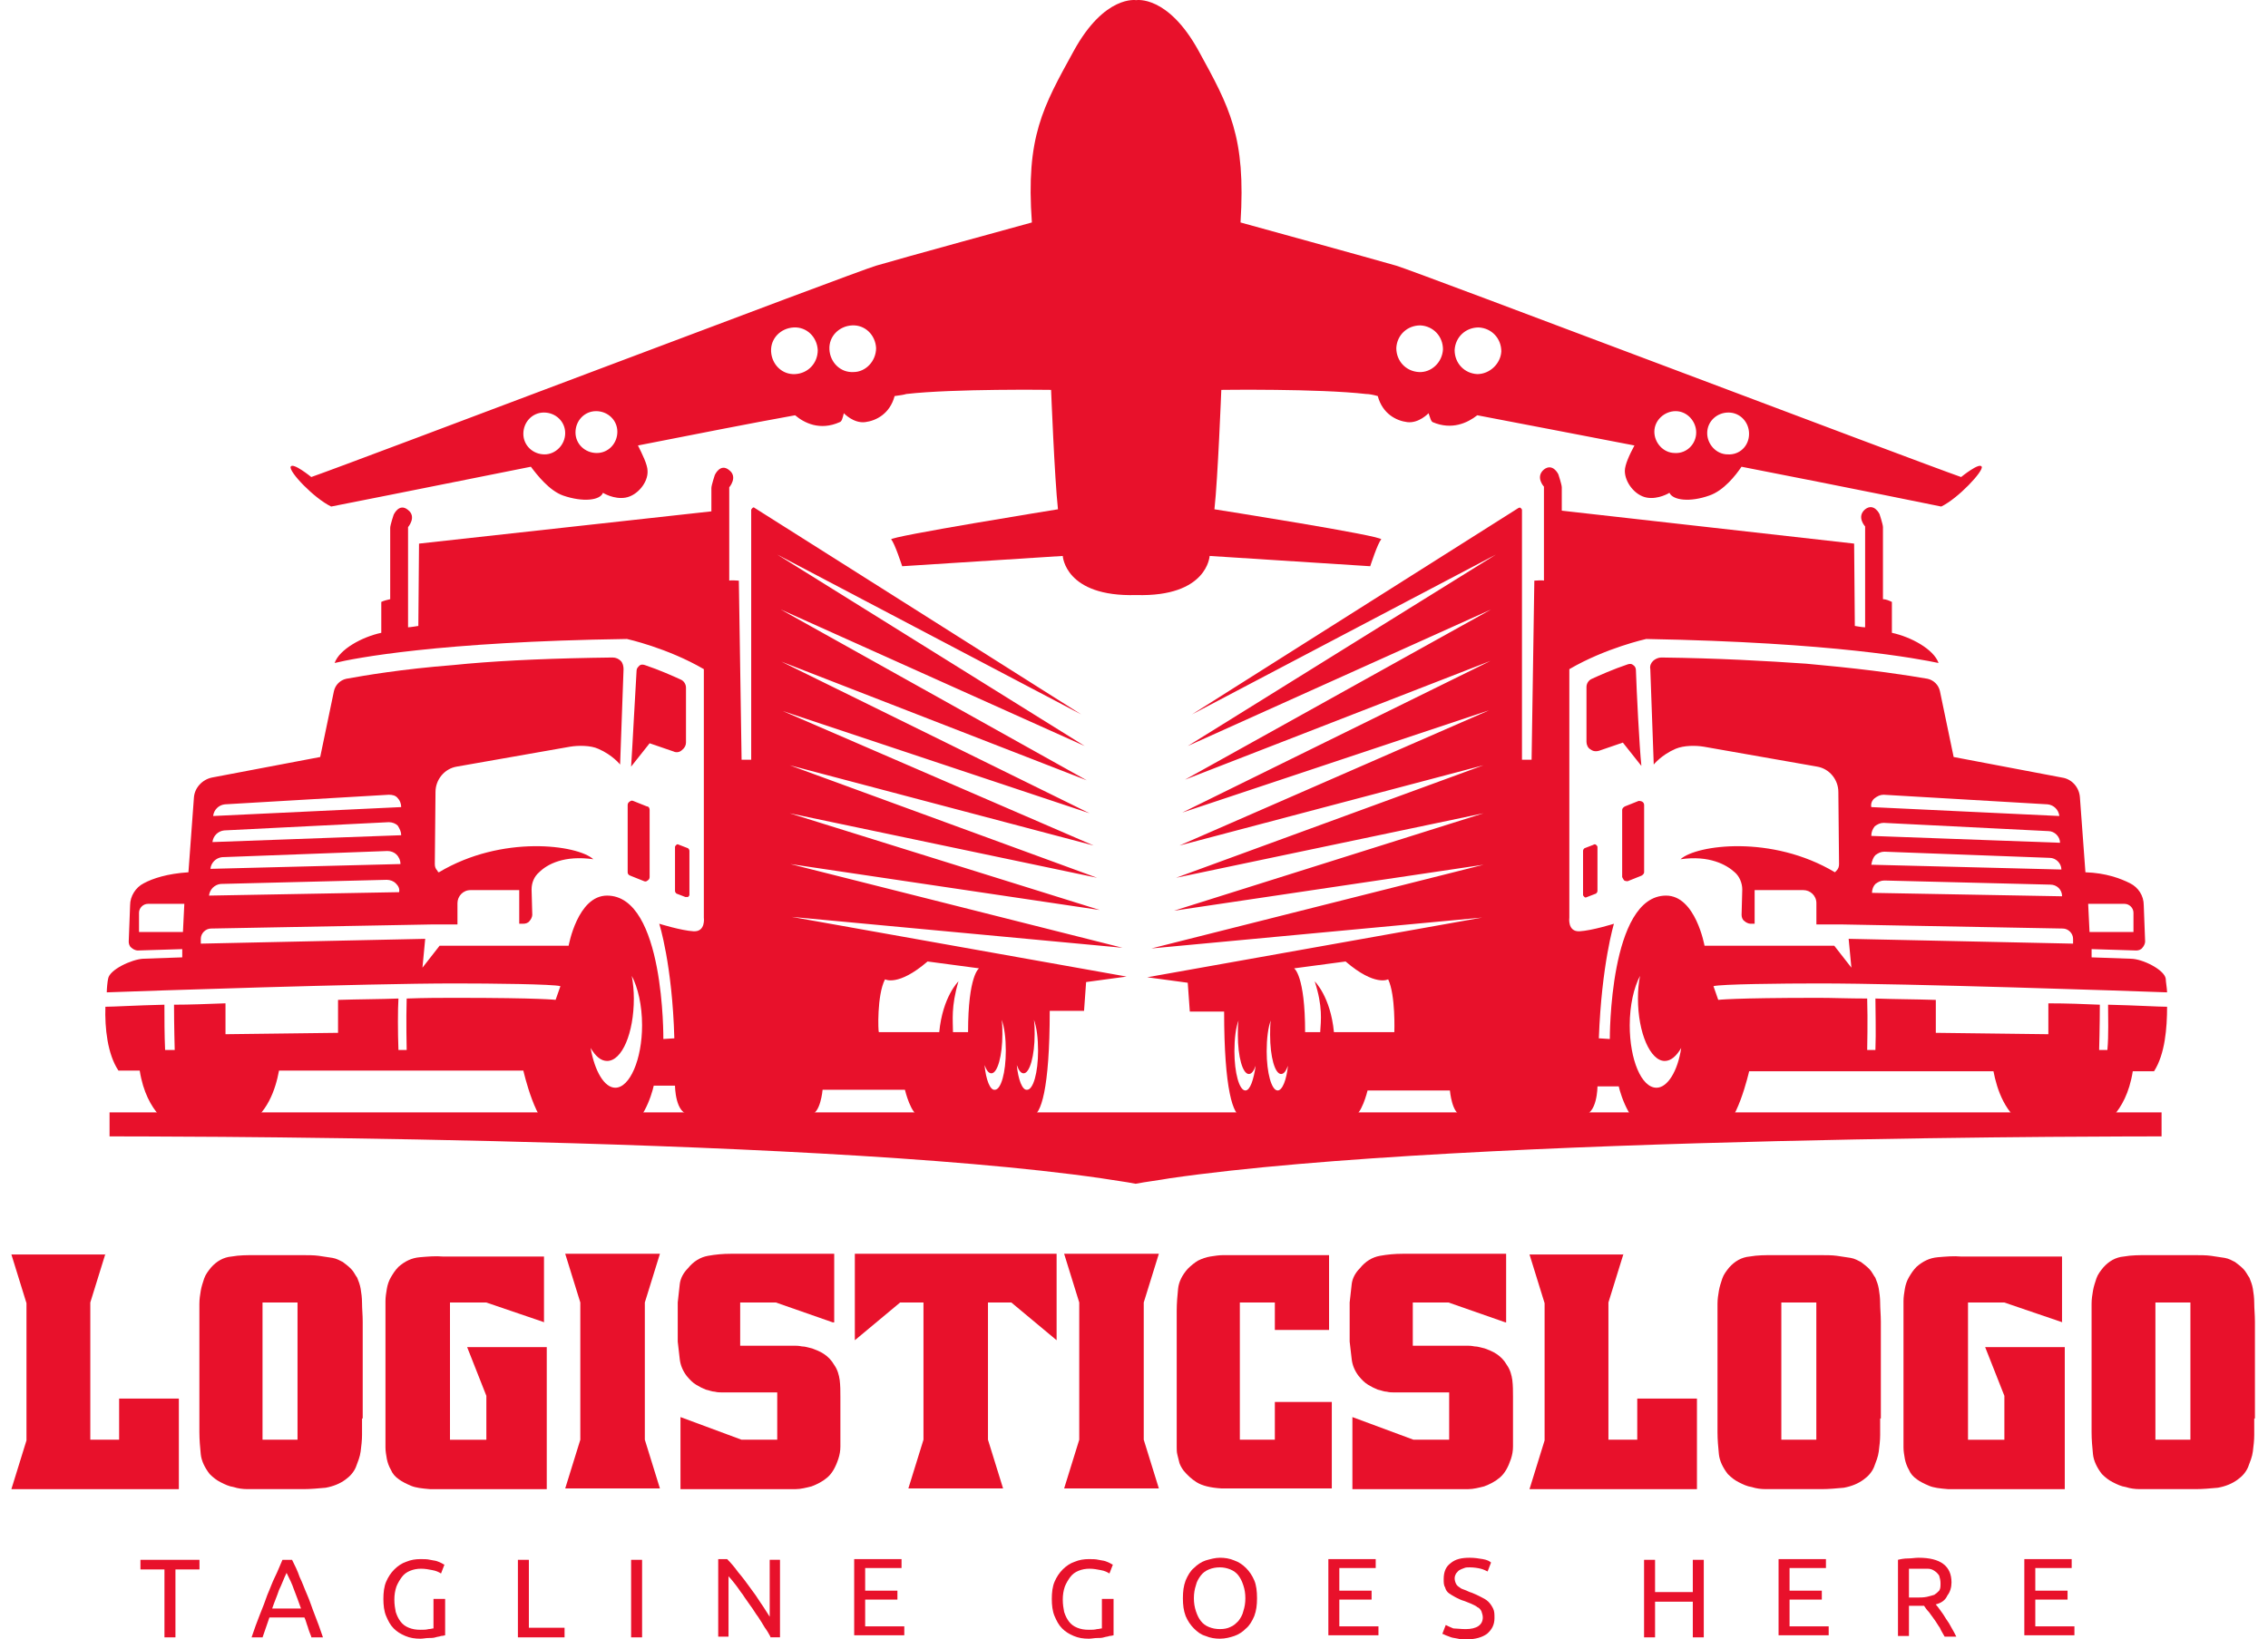 <svg width="148" height="107" viewBox="0 0 148 107" fill="none" xmlns="http://www.w3.org/2000/svg">
<path d="M129.318 30.463C129.183 30.15 127.974 31.135 127.974 31.135C125.018 30.105 92.46 17.744 91.117 17.341C89.728 16.938 80.951 14.52 80.951 14.52C81.309 8.922 80.234 6.996 78.219 3.324C76.203 -0.349 74.143 0.01 74.143 0.01C74.143 0.01 72.083 -0.349 70.068 3.324C68.052 6.996 66.933 8.922 67.336 14.52C67.336 14.52 58.513 16.938 57.17 17.341C55.782 17.744 23.268 30.105 20.312 31.135C20.312 31.135 19.103 30.15 18.969 30.463C18.834 30.777 20.491 32.523 21.611 33.061C21.611 33.061 27.523 31.896 34.643 30.463C35.046 31 35.852 32.031 36.748 32.344C38.047 32.792 39.166 32.657 39.346 32.165C39.346 32.165 40.062 32.613 40.824 32.478C41.585 32.344 42.301 31.493 42.257 30.732C42.257 30.329 41.898 29.612 41.63 29.075C45.302 28.358 48.885 27.642 51.885 27.104C52.468 27.597 53.498 28.134 54.796 27.552C54.931 27.507 54.975 27.328 55.065 26.97C55.065 26.97 55.692 27.642 56.453 27.552C57.17 27.462 58.066 27.015 58.379 25.85C58.737 25.805 59.006 25.761 59.14 25.716C62.275 25.358 68.59 25.447 68.59 25.447C68.59 25.447 68.814 31.18 69.038 33.24C69.038 33.24 57.931 35.031 58.155 35.21C58.379 35.434 58.872 36.957 58.872 36.957L69.351 36.285C69.351 36.285 69.486 38.972 74.143 38.838C78.801 38.972 78.935 36.285 78.935 36.285L89.415 36.957C89.415 36.957 89.907 35.434 90.131 35.21C90.355 34.986 79.249 33.24 79.249 33.24C79.473 31.224 79.697 25.447 79.697 25.447C79.697 25.447 86.011 25.358 89.146 25.716C89.325 25.716 89.594 25.761 89.907 25.85C90.221 27.015 91.117 27.462 91.833 27.552C92.594 27.642 93.221 26.97 93.221 26.97C93.356 27.328 93.356 27.462 93.49 27.552C94.744 28.09 95.774 27.597 96.401 27.104C99.402 27.686 102.984 28.358 106.657 29.075C106.343 29.657 106.03 30.329 106.03 30.732C106.03 31.493 106.702 32.344 107.463 32.478C108.224 32.613 108.941 32.165 108.941 32.165C109.165 32.657 110.284 32.792 111.538 32.344C112.479 32.031 113.285 31 113.643 30.463C120.764 31.851 126.676 33.061 126.676 33.061C127.795 32.523 129.452 30.732 129.318 30.463ZM35.539 29.657C34.778 29.657 34.151 29.075 34.151 28.313C34.151 27.552 34.733 26.925 35.494 26.925C36.255 26.925 36.882 27.507 36.882 28.269C36.882 29.03 36.255 29.657 35.539 29.657ZM38.943 29.567C38.181 29.567 37.554 28.985 37.554 28.224C37.554 27.462 38.136 26.835 38.898 26.835C39.659 26.835 40.286 27.418 40.286 28.179C40.286 28.94 39.704 29.567 38.943 29.567ZM51.885 24.417C51.034 24.462 50.363 23.79 50.318 22.939C50.273 22.088 50.945 21.417 51.796 21.372C52.647 21.327 53.318 21.999 53.363 22.85C53.363 23.701 52.736 24.372 51.885 24.417ZM55.692 24.283C54.841 24.328 54.169 23.656 54.124 22.805C54.08 21.954 54.752 21.282 55.602 21.238C56.453 21.193 57.125 21.864 57.17 22.715C57.17 23.566 56.498 24.283 55.692 24.283ZM92.594 24.283C91.744 24.238 91.117 23.566 91.117 22.715C91.161 21.864 91.833 21.238 92.684 21.238C93.535 21.282 94.162 21.954 94.162 22.805C94.117 23.656 93.401 24.328 92.594 24.283ZM96.401 24.417C95.55 24.372 94.923 23.701 94.923 22.85C94.968 21.999 95.64 21.372 96.491 21.372C97.342 21.417 97.969 22.088 97.969 22.939C97.924 23.745 97.207 24.417 96.401 24.417ZM109.299 29.567C108.538 29.567 107.956 28.896 107.956 28.179C107.956 27.418 108.627 26.835 109.344 26.835C110.105 26.835 110.687 27.507 110.687 28.224C110.687 28.985 110.06 29.612 109.299 29.567ZM112.748 29.657C111.986 29.657 111.404 28.985 111.404 28.269C111.404 27.507 112.031 26.925 112.792 26.925C113.554 26.925 114.136 27.552 114.136 28.313C114.136 29.12 113.509 29.702 112.748 29.657Z" fill="#E8112B"/>
<path d="M103.975 55.14L103.393 55.364C103.348 55.409 103.303 55.454 103.303 55.543V58.41C103.303 58.454 103.348 58.499 103.393 58.544C103.438 58.589 103.483 58.589 103.572 58.544L104.154 58.32C104.199 58.275 104.244 58.23 104.244 58.141V55.275C104.244 55.23 104.199 55.185 104.154 55.14C104.11 55.096 104.02 55.096 103.975 55.14ZM105.991 57.469C106.08 57.514 106.17 57.514 106.214 57.514L107.11 57.156C107.2 57.111 107.289 57.021 107.289 56.932V52.543C107.289 52.453 107.245 52.364 107.155 52.319C107.065 52.274 106.976 52.274 106.931 52.274L106.035 52.632C105.946 52.677 105.856 52.767 105.856 52.856V57.245C105.901 57.335 105.946 57.424 105.991 57.469ZM141.415 65.709C140.833 65.709 139.445 65.62 137.564 65.575C137.564 66.381 137.608 67.546 137.519 68.531H136.981C136.981 68.531 137.026 66.919 137.026 65.575C135.996 65.53 134.877 65.486 133.667 65.486V67.501L126.323 67.411V65.262C124.934 65.217 123.591 65.217 122.382 65.172C122.382 65.888 122.426 67.366 122.382 68.531H121.844C121.844 68.531 121.889 66.56 121.844 65.172C120.635 65.172 119.56 65.127 118.709 65.127C112.977 65.127 112.171 65.262 112.081 65.262C112.126 65.262 112.126 65.262 112.126 65.262L111.813 64.366C112.26 64.231 116.336 64.187 118.709 64.187C124.487 64.187 138.997 64.679 141.415 64.769C141.415 64.545 141.326 64.052 141.326 63.873C141.236 63.291 139.803 62.575 139.042 62.575L136.489 62.485V61.947L139.4 62.037C139.534 62.037 139.713 61.992 139.803 61.858C139.892 61.768 139.982 61.589 139.982 61.455L139.892 59.081C139.892 58.454 139.534 57.917 138.997 57.648C138.37 57.335 137.429 56.976 136.086 56.932L135.727 52.05C135.683 51.378 135.19 50.841 134.563 50.751L127.487 49.408L126.591 45.108C126.502 44.705 126.188 44.392 125.785 44.302C124.487 44.078 122.203 43.72 118.799 43.407L117.858 43.317C115.261 43.138 112.126 42.959 108.409 42.914C108.23 42.914 108.006 43.004 107.871 43.138C107.737 43.272 107.648 43.452 107.692 43.675L107.916 49.9C107.916 49.9 108.409 49.273 109.349 48.87C109.887 48.647 110.648 48.647 111.186 48.736L118.575 50.035C119.381 50.169 119.963 50.886 119.963 51.692L120.008 56.394C120.008 56.573 119.963 56.708 119.829 56.842C119.784 56.887 119.784 56.887 119.739 56.932C115.619 54.468 110.693 55.14 109.663 56.081C111.544 55.812 112.663 56.439 113.201 56.932C113.514 57.2 113.693 57.648 113.693 58.051L113.649 59.708C113.649 59.843 113.693 60.022 113.828 60.111C113.917 60.201 114.097 60.291 114.231 60.291H114.5V58.096H117.679C118.127 58.096 118.53 58.454 118.53 58.947V60.335H120.098L134.608 60.604C134.966 60.604 135.28 60.917 135.28 61.276V61.589L120.635 61.276L120.814 63.157L119.695 61.724H111.23C111.23 61.724 110.648 58.454 108.722 58.454C105.005 58.454 105.05 67.814 105.05 67.814L104.334 67.769C104.513 62.933 105.319 60.291 105.319 60.291C105.319 60.291 103.886 60.738 103.08 60.783C102.273 60.828 102.408 59.887 102.408 59.887V43.675C104.781 42.287 107.424 41.705 107.424 41.705C119.739 41.929 125.203 43.004 126.502 43.272C126.188 42.377 124.71 41.571 123.457 41.302V39.286C123.277 39.197 123.053 39.107 122.874 39.107V34.405C122.874 34.226 122.65 33.554 122.65 33.554C122.65 33.554 122.292 32.793 121.71 33.241C121.128 33.733 121.71 34.36 121.71 34.36V40.944C121.531 40.944 121.038 40.854 121.038 40.854L120.993 35.48L101.915 33.33V31.808C101.915 31.628 101.691 30.957 101.691 30.957C101.691 30.957 101.333 30.195 100.751 30.643C100.169 31.136 100.751 31.763 100.751 31.763V37.898C100.751 37.898 100.706 37.853 100.124 37.898L99.945 49.587H99.318V33.285C99.318 33.241 99.273 33.196 99.228 33.151C99.183 33.106 99.138 33.151 99.094 33.151L77.776 46.631L97.616 36.196L77.507 48.691L97.302 39.779L77.328 50.886L97.257 43.138L77.149 53.035L97.168 46.362L76.97 55.185L96.81 49.945L76.746 57.29L96.81 53.08L76.612 59.44L96.81 56.439L75.134 61.903L96.72 59.887L74.865 63.784L77.507 64.142L77.642 66.023H79.881C79.881 71.084 80.463 72.875 81.046 72.875H88.256C88.838 72.875 89.241 71.173 89.241 71.173H94.615C94.615 71.173 94.75 72.785 95.421 72.785H103.259C104.244 72.785 104.244 70.904 104.244 70.904H105.632C105.767 71.531 106.483 73.681 107.648 73.681H112.171C113.29 73.681 114.141 69.919 114.141 69.919H130.085C130.309 71.084 130.846 72.785 132.324 73.547H137.026C137.026 73.547 138.728 72.785 139.176 69.919H140.564C141.281 68.8 141.415 67.098 141.415 65.709ZM138.638 58.992C138.952 58.992 139.221 59.26 139.221 59.574V60.828H136.354L136.265 58.992H138.638V58.992ZM122.337 52.095C122.516 51.961 122.695 51.871 122.919 51.871L133.623 52.498C134.026 52.543 134.339 52.856 134.384 53.259L122.113 52.677C122.068 52.453 122.158 52.229 122.337 52.095ZM122.337 53.931C122.516 53.797 122.695 53.707 122.919 53.707L133.667 54.245C134.07 54.245 134.429 54.603 134.429 55.006L122.113 54.558C122.113 54.289 122.203 54.11 122.337 53.931ZM122.382 55.812C122.561 55.678 122.74 55.588 122.964 55.588L133.757 55.991C134.16 55.991 134.518 56.349 134.518 56.752L122.113 56.439C122.158 56.17 122.247 55.946 122.382 55.812ZM122.158 58.275C122.158 58.051 122.247 57.827 122.382 57.693C122.561 57.559 122.74 57.469 122.964 57.469L133.802 57.738C134.205 57.738 134.563 58.051 134.563 58.499L122.158 58.275ZM81.269 71.173C80.866 71.173 80.553 70.009 80.553 68.62C80.553 67.814 80.642 67.053 80.822 66.605C80.777 66.874 80.777 67.187 80.777 67.546C80.777 68.979 81.09 70.098 81.493 70.098C81.672 70.098 81.807 69.919 81.941 69.561C81.807 70.457 81.583 71.173 81.269 71.173ZM83.374 71.173C82.971 71.173 82.658 70.009 82.658 68.62C82.658 67.814 82.747 67.053 82.927 66.605C82.882 66.874 82.882 67.187 82.882 67.546C82.882 68.979 83.195 70.098 83.598 70.098C83.777 70.098 83.912 69.919 84.046 69.561C83.957 70.457 83.688 71.173 83.374 71.173ZM90.988 67.366H87.047C86.823 65.038 85.793 64.052 85.793 64.052C86.33 65.709 86.196 66.605 86.151 67.366H85.166C85.166 63.649 84.449 63.202 84.449 63.202L87.808 62.754C89.734 64.411 90.585 63.918 90.585 63.918C91.077 64.948 90.988 67.366 90.988 67.366ZM108.095 70.994C107.11 70.994 106.349 69.158 106.349 66.919C106.349 65.62 106.618 64.455 107.021 63.694C106.931 64.142 106.886 64.635 106.886 65.172C106.886 67.411 107.692 69.247 108.633 69.247C109.036 69.247 109.394 68.934 109.708 68.397C109.484 69.919 108.812 70.994 108.095 70.994ZM105.901 48.467L107.11 49.99C106.976 48.691 106.797 45.108 106.752 43.72C106.752 43.586 106.662 43.452 106.573 43.407C106.483 43.317 106.349 43.317 106.214 43.362C105.274 43.675 104.378 44.078 103.886 44.302C103.662 44.392 103.527 44.616 103.527 44.84V48.423C103.527 48.602 103.617 48.826 103.796 48.915C103.975 49.05 104.154 49.05 104.334 49.005L105.901 48.467Z" fill="#E8112B"/>
<path d="M44.138 55.14C44.094 55.185 44.049 55.23 44.049 55.275V58.141C44.049 58.23 44.094 58.275 44.138 58.32L44.721 58.544C44.765 58.544 44.855 58.544 44.9 58.544C44.944 58.499 44.989 58.454 44.989 58.409V55.543C44.989 55.454 44.944 55.409 44.9 55.364L44.318 55.14C44.228 55.095 44.183 55.095 44.138 55.14ZM42.392 57.245V52.856C42.392 52.767 42.347 52.632 42.213 52.632L41.317 52.274C41.227 52.229 41.138 52.274 41.093 52.319C41.003 52.364 40.959 52.453 40.959 52.543V56.932C40.959 57.021 41.003 57.111 41.138 57.156L42.033 57.514C42.123 57.559 42.213 57.514 42.257 57.469C42.347 57.424 42.392 57.335 42.392 57.245ZM7.728 69.874H9.117C9.565 72.74 11.266 73.502 11.266 73.502H15.969C17.447 72.74 17.984 71.084 18.208 69.874H34.151C34.151 69.874 35.002 73.636 36.122 73.636H40.645C41.854 73.636 42.526 71.487 42.66 70.86H44.049C44.049 70.86 44.049 72.74 45.034 72.74H52.871C53.543 72.74 53.678 71.128 53.678 71.128H59.052C59.052 71.128 59.455 72.83 60.037 72.83H67.337C67.919 72.83 68.501 71.084 68.501 65.978H70.74L70.875 64.097L73.517 63.739L51.662 59.843L73.248 61.858L51.573 56.394L71.77 59.395L51.528 53.08L71.591 57.29L51.528 49.945L71.367 55.185L51.08 46.407L71.099 53.08L50.99 43.183L70.919 50.93L50.946 39.779L70.785 48.691L50.722 36.196L70.561 46.631L49.244 33.151C49.199 33.106 49.154 33.106 49.109 33.151C49.065 33.196 49.02 33.24 49.02 33.285V49.587H48.393L48.214 37.898C47.632 37.853 47.587 37.898 47.587 37.898V31.807C47.587 31.807 48.169 31.136 47.587 30.688C47.005 30.195 46.646 31.001 46.646 31.001C46.646 31.001 46.422 31.673 46.422 31.852V33.375L27.344 35.48L27.299 40.854C27.299 40.854 26.762 40.943 26.628 40.943V34.405C26.628 34.405 27.21 33.733 26.628 33.285C26.045 32.793 25.687 33.599 25.687 33.599C25.687 33.599 25.463 34.27 25.463 34.45V39.107C25.284 39.152 25.06 39.197 24.881 39.286V41.302C23.627 41.57 22.149 42.377 21.836 43.272C23.134 42.959 28.598 41.884 40.914 41.705C40.914 41.705 43.556 42.287 45.93 43.675V59.887C45.93 59.887 46.064 60.828 45.258 60.783C44.452 60.738 43.019 60.29 43.019 60.29C43.019 60.29 43.87 62.933 44.004 67.769L43.287 67.814C43.287 67.814 43.377 58.454 39.615 58.454C37.689 58.454 37.107 61.724 37.107 61.724H28.688L27.568 63.157L27.747 61.276L13.103 61.589V61.276C13.103 60.917 13.416 60.604 13.774 60.604L28.285 60.335H29.852V58.947C29.852 58.499 30.21 58.096 30.703 58.096H33.883V60.29H34.151C34.286 60.29 34.465 60.246 34.554 60.111C34.644 60.022 34.734 59.843 34.734 59.708L34.689 58.051C34.689 57.603 34.868 57.2 35.181 56.932C35.719 56.394 36.839 55.812 38.719 56.081C37.689 55.14 32.763 54.468 28.643 56.932C28.598 56.932 28.553 56.887 28.553 56.842C28.419 56.708 28.374 56.573 28.374 56.394L28.419 51.692C28.419 50.886 29.001 50.169 29.807 50.035L37.197 48.736C37.734 48.646 38.54 48.646 39.033 48.87C39.973 49.273 40.466 49.9 40.466 49.9L40.69 43.675C40.69 43.496 40.645 43.272 40.511 43.138C40.376 43.004 40.197 42.914 39.973 42.914C36.256 42.959 33.077 43.093 30.524 43.317L29.583 43.407C26.18 43.675 23.851 44.078 22.597 44.302C22.194 44.392 21.88 44.705 21.791 45.108L20.895 49.408L13.819 50.751C13.192 50.886 12.7 51.423 12.655 52.05L12.296 56.932C10.908 57.021 9.968 57.335 9.385 57.648C8.848 57.917 8.49 58.499 8.49 59.081L8.4 61.455C8.4 61.589 8.445 61.768 8.579 61.858C8.669 61.947 8.848 62.037 8.982 62.037L11.893 61.947V62.485L9.341 62.574C8.579 62.619 7.146 63.291 7.057 63.873C7.012 64.052 6.967 64.545 6.967 64.769C9.385 64.679 23.896 64.187 29.673 64.187C32.047 64.187 36.122 64.231 36.57 64.366L36.256 65.261C36.256 65.261 36.256 65.261 36.301 65.261C36.212 65.261 35.405 65.127 29.673 65.127C28.822 65.127 27.747 65.127 26.538 65.172C26.493 66.56 26.538 68.531 26.538 68.531H26.001C25.956 67.366 25.956 65.888 26.001 65.172C24.791 65.217 23.448 65.217 22.059 65.261V67.411L14.715 67.501V65.485C13.506 65.53 12.386 65.575 11.356 65.575C11.356 66.918 11.401 68.531 11.401 68.531H10.774C10.729 67.546 10.729 66.381 10.729 65.575C8.848 65.62 7.415 65.709 6.878 65.709C6.833 67.098 7.012 68.799 7.728 69.874ZM12.028 58.992L11.938 60.828H9.072V59.574C9.072 59.26 9.341 58.992 9.654 58.992H12.028V58.992ZM26.18 52.677L13.909 53.259C13.954 52.856 14.267 52.543 14.67 52.498L25.374 51.871C25.598 51.871 25.821 51.916 25.956 52.095C26.09 52.229 26.18 52.453 26.18 52.677ZM26.18 54.513L13.864 54.961C13.909 54.558 14.222 54.245 14.625 54.2L25.374 53.662C25.598 53.662 25.821 53.752 25.956 53.886C26.09 54.11 26.18 54.289 26.18 54.513ZM26.135 56.394L13.73 56.708C13.774 56.305 14.088 55.991 14.491 55.946L25.284 55.543C25.508 55.543 25.732 55.633 25.866 55.767C26.045 55.946 26.135 56.17 26.135 56.394ZM13.64 58.454C13.685 58.051 13.998 57.738 14.401 57.693L25.239 57.424C25.463 57.424 25.687 57.514 25.821 57.648C26.001 57.827 26.09 58.006 26.045 58.23L13.64 58.454ZM66.352 69.516C66.486 69.874 66.62 70.053 66.799 70.053C67.202 70.053 67.516 68.889 67.516 67.501C67.516 67.187 67.516 66.874 67.471 66.56C67.65 67.053 67.74 67.769 67.74 68.576C67.74 70.009 67.426 71.128 67.023 71.128C66.71 71.173 66.441 70.457 66.352 69.516ZM64.247 69.516C64.381 69.874 64.515 70.053 64.695 70.053C65.098 70.053 65.411 68.889 65.411 67.501C65.411 67.187 65.411 66.874 65.366 66.56C65.545 67.053 65.635 67.769 65.635 68.576C65.635 70.009 65.322 71.128 64.918 71.128C64.605 71.173 64.336 70.457 64.247 69.516ZM57.753 63.918C57.753 63.918 58.604 64.411 60.529 62.754L63.888 63.201C63.888 63.201 63.172 63.649 63.172 67.366H62.187C62.187 66.605 62.052 65.709 62.545 64.052C62.545 64.052 61.515 65.038 61.291 67.366H57.35C57.305 67.366 57.215 64.948 57.753 63.918ZM38.54 68.396C38.854 68.934 39.212 69.247 39.615 69.247C40.6 69.247 41.362 67.411 41.362 65.172C41.362 64.679 41.317 64.187 41.227 63.694C41.63 64.455 41.899 65.62 41.899 66.918C41.899 69.158 41.093 70.994 40.153 70.994C39.436 70.994 38.809 69.919 38.54 68.396ZM43.959 49.05C44.138 49.139 44.362 49.094 44.497 48.96C44.676 48.825 44.765 48.646 44.765 48.467V44.885C44.765 44.661 44.631 44.437 44.407 44.347C43.914 44.123 43.019 43.72 42.078 43.407C41.944 43.362 41.809 43.362 41.72 43.451C41.63 43.541 41.541 43.63 41.541 43.765C41.451 45.153 41.272 48.736 41.183 50.035L42.392 48.512L43.959 49.05Z" fill="#E8112B"/>
<path d="M76.386 72.604H71.863H7.149V74.171C7.149 74.171 52.382 74.082 71.863 76.903C72.669 77.038 73.431 77.127 74.102 77.262C74.819 77.127 75.58 77.038 76.342 76.903C95.823 74.082 141.055 74.171 141.055 74.171V72.604H76.386Z" fill="#E8112B"/>
<path d="M6.879 81.832L5.893 85.011V93.968H7.774V91.281H11.671V97.193H0.743L1.728 94.013V85.056L0.743 81.876H6.879V81.832Z" fill="#E8112B"/>
<path d="M23.625 92.579C23.625 92.893 23.625 93.251 23.625 93.654C23.625 94.012 23.58 94.371 23.535 94.729C23.49 95.087 23.356 95.401 23.222 95.759C23.087 96.072 22.863 96.341 22.55 96.565C22.192 96.834 21.744 97.013 21.251 97.102C20.759 97.147 20.266 97.192 19.818 97.192H16.997C16.728 97.192 16.414 97.192 16.146 97.192C15.832 97.192 15.519 97.147 15.25 97.058C14.937 97.013 14.668 96.879 14.399 96.744C14.13 96.61 13.906 96.431 13.682 96.207C13.369 95.804 13.145 95.356 13.1 94.908C13.056 94.46 13.011 93.968 13.011 93.475V85.951C13.011 85.682 13.011 85.369 13.011 85.1C13.011 84.787 13.056 84.518 13.1 84.249C13.145 83.981 13.235 83.712 13.324 83.443C13.414 83.174 13.593 82.951 13.772 82.727C14.13 82.323 14.578 82.055 15.116 82.01C15.608 81.92 16.146 81.92 16.638 81.92H19.639C20.087 81.92 20.49 81.92 20.803 81.965C21.117 82.01 21.43 82.055 21.699 82.1C21.968 82.144 22.192 82.279 22.371 82.368C22.55 82.503 22.729 82.637 22.908 82.816C23.087 82.995 23.177 83.219 23.311 83.398C23.401 83.622 23.49 83.846 23.535 84.115C23.58 84.384 23.625 84.697 23.625 85.055C23.625 85.414 23.669 85.817 23.669 86.264V92.579H23.625ZM17.131 85.01V93.968H19.415V85.01H17.131Z" fill="#E8112B"/>
<path d="M35.544 86.311L31.738 85.013H29.364V93.97H31.738V91.103L30.484 87.924H35.679V97.194H28.782C28.648 97.194 28.558 97.194 28.424 97.194C28.289 97.194 28.2 97.194 28.065 97.194C27.528 97.149 27.125 97.105 26.811 96.97C26.498 96.836 26.229 96.702 26.05 96.567C25.781 96.388 25.602 96.164 25.513 95.94C25.378 95.716 25.289 95.448 25.244 95.224C25.199 94.955 25.154 94.731 25.154 94.462C25.154 94.194 25.154 93.925 25.154 93.656V85.729C25.154 85.461 25.154 85.192 25.154 84.923C25.154 84.654 25.199 84.386 25.244 84.117C25.289 83.848 25.378 83.58 25.513 83.356C25.647 83.132 25.781 82.908 26.005 82.684C26.408 82.326 26.856 82.102 27.393 82.057C27.931 82.012 28.424 81.967 28.916 82.012H35.499V86.311H35.544Z" fill="#E8112B"/>
<path d="M43.064 81.832L42.079 85.011V93.968L43.064 97.148H36.884L37.869 93.968V85.011L36.884 81.832H43.064Z" fill="#E8112B"/>
<path d="M54.347 86.31L50.63 85.011H48.301V87.833H51.122C51.257 87.833 51.346 87.833 51.481 87.833C51.615 87.833 51.749 87.833 51.884 87.833C51.973 87.833 52.108 87.833 52.332 87.877C52.556 87.877 52.779 87.967 53.003 88.012C53.227 88.101 53.496 88.191 53.765 88.37C54.033 88.549 54.257 88.773 54.437 89.087C54.66 89.4 54.75 89.758 54.795 90.072C54.84 90.43 54.84 90.788 54.84 91.147V93.61C54.84 93.879 54.84 94.147 54.84 94.416C54.84 94.685 54.795 94.953 54.705 95.222C54.526 95.76 54.302 96.163 53.989 96.431C53.675 96.7 53.317 96.879 52.959 97.013C52.6 97.103 52.242 97.193 51.928 97.193C51.615 97.193 51.391 97.193 51.257 97.193H44.405V92.49L48.391 93.968H50.719V90.878H47.674C47.54 90.878 47.45 90.878 47.361 90.878C47.271 90.878 47.137 90.878 47.047 90.878C46.957 90.878 46.823 90.878 46.644 90.833C46.465 90.833 46.286 90.744 46.062 90.699C45.838 90.609 45.659 90.52 45.435 90.385C45.211 90.251 45.032 90.072 44.808 89.803C44.539 89.445 44.405 89.087 44.36 88.728C44.315 88.37 44.27 87.967 44.226 87.564V85.011C44.27 84.563 44.315 84.16 44.36 83.802C44.405 83.444 44.584 83.085 44.897 82.772C45.256 82.324 45.703 82.055 46.196 81.966C46.689 81.876 47.181 81.832 47.674 81.832H54.437V86.31H54.347Z" fill="#E8112B"/>
<path d="M68.95 87.474L65.994 85.011H64.471V93.968L65.457 97.148H59.276L60.262 93.968V85.011H58.739L55.783 87.474V81.832H68.95V87.474V87.474Z" fill="#E8112B"/>
<path d="M75.622 81.832L74.636 85.011V93.968L75.622 97.148H69.441L70.427 93.968V85.011L69.441 81.832H75.622Z" fill="#E8112B"/>
<path d="M86.729 86.802H83.191V85.01H80.907V93.968H83.191V91.504H86.908V97.147H80.594C80.415 97.147 80.28 97.147 80.146 97.147C80.012 97.147 79.832 97.147 79.698 97.147C78.982 97.102 78.444 96.968 78.086 96.744C77.728 96.52 77.459 96.251 77.235 95.983C77.101 95.804 77.011 95.624 76.966 95.49C76.921 95.311 76.877 95.132 76.832 94.953C76.787 94.774 76.787 94.639 76.787 94.46C76.787 94.281 76.787 94.057 76.787 93.699V85.548C76.787 85.055 76.832 84.563 76.877 84.115C76.921 83.667 77.145 83.219 77.504 82.816C77.728 82.592 77.951 82.413 78.175 82.279C78.444 82.144 78.713 82.055 78.981 82.01C79.25 81.965 79.564 81.92 79.832 81.92C80.101 81.92 80.415 81.92 80.683 81.92H86.729V86.802V86.802Z" fill="#E8112B"/>
<path d="M98.239 86.31L94.522 85.011H92.193V87.833H95.015C95.149 87.833 95.239 87.833 95.373 87.833C95.507 87.833 95.642 87.833 95.776 87.833C95.866 87.833 96 87.833 96.224 87.877C96.448 87.877 96.672 87.967 96.896 88.012C97.12 88.101 97.388 88.191 97.657 88.37C97.926 88.549 98.15 88.773 98.329 89.087C98.553 89.4 98.642 89.758 98.687 90.072C98.732 90.43 98.732 90.788 98.732 91.147V93.61C98.732 93.879 98.732 94.147 98.732 94.416C98.732 94.685 98.687 94.953 98.598 95.222C98.418 95.76 98.195 96.163 97.881 96.431C97.568 96.7 97.209 96.879 96.851 97.013C96.493 97.103 96.135 97.193 95.821 97.193C95.507 97.193 95.284 97.193 95.149 97.193H88.252V92.49L92.238 93.968H94.567V90.878H91.522C91.387 90.878 91.298 90.878 91.208 90.878C91.119 90.878 90.984 90.878 90.895 90.878C90.805 90.878 90.671 90.878 90.492 90.833C90.312 90.833 90.133 90.744 89.909 90.699C89.686 90.609 89.506 90.52 89.282 90.385C89.058 90.251 88.879 90.072 88.656 89.803C88.387 89.445 88.252 89.087 88.208 88.728C88.163 88.37 88.118 87.967 88.073 87.564V85.011C88.118 84.563 88.163 84.16 88.208 83.802C88.252 83.444 88.431 83.085 88.745 82.772C89.103 82.324 89.551 82.055 90.044 81.966C90.536 81.876 91.029 81.832 91.522 81.832H98.284V86.31H98.239Z" fill="#E8112B"/>
<path d="M105.944 81.832L104.959 85.011V93.968H106.84V91.281H110.736V97.193H99.809L100.794 94.013V85.056L99.809 81.876H105.944V81.832Z" fill="#E8112B"/>
<path d="M122.691 92.579C122.691 92.893 122.691 93.251 122.691 93.654C122.691 94.012 122.646 94.371 122.602 94.729C122.557 95.087 122.422 95.401 122.288 95.759C122.154 96.072 121.93 96.341 121.616 96.565C121.258 96.834 120.81 97.013 120.318 97.102C119.825 97.147 119.332 97.192 118.884 97.192H116.063C115.794 97.192 115.481 97.192 115.212 97.192C114.899 97.192 114.585 97.147 114.316 97.058C114.003 97.013 113.734 96.879 113.465 96.744C113.197 96.61 112.973 96.431 112.749 96.207C112.435 95.804 112.212 95.356 112.167 94.908C112.122 94.46 112.077 93.968 112.077 93.475V85.951C112.077 85.682 112.077 85.369 112.077 85.1C112.077 84.787 112.122 84.518 112.167 84.249C112.212 83.981 112.301 83.712 112.391 83.443C112.48 83.174 112.659 82.951 112.838 82.727C113.197 82.323 113.645 82.055 114.182 82.01C114.675 81.92 115.212 81.92 115.705 81.92H118.705C119.153 81.92 119.556 81.92 119.87 81.965C120.183 82.01 120.497 82.055 120.765 82.1C121.034 82.144 121.258 82.279 121.437 82.368C121.616 82.503 121.795 82.637 121.975 82.816C122.154 82.995 122.243 83.219 122.378 83.398C122.467 83.622 122.557 83.846 122.602 84.115C122.646 84.384 122.691 84.697 122.691 85.055C122.691 85.414 122.736 85.817 122.736 86.264V92.579H122.691ZM116.242 85.01V93.968H118.526V85.01H116.242Z" fill="#E8112B"/>
<path d="M134.604 86.311L130.797 85.013H128.424V93.97H130.797V91.103L129.543 87.924H134.738V97.194H127.841C127.707 97.194 127.617 97.194 127.483 97.194C127.349 97.194 127.259 97.194 127.125 97.194C126.587 97.149 126.184 97.105 125.871 96.97C125.557 96.836 125.289 96.702 125.11 96.567C124.841 96.388 124.662 96.164 124.572 95.94C124.438 95.716 124.348 95.448 124.303 95.224C124.259 94.955 124.214 94.731 124.214 94.462C124.214 94.194 124.214 93.925 124.214 93.656V85.729C124.214 85.461 124.214 85.192 124.214 84.923C124.214 84.654 124.259 84.386 124.303 84.117C124.348 83.848 124.438 83.58 124.572 83.356C124.706 83.132 124.841 82.908 125.065 82.684C125.468 82.326 125.916 82.102 126.453 82.057C126.991 82.012 127.483 81.967 127.976 82.012H134.559V86.311H134.604Z" fill="#E8112B"/>
<path d="M147.102 92.579C147.102 92.893 147.102 93.251 147.102 93.654C147.102 94.012 147.057 94.371 147.013 94.729C146.968 95.087 146.834 95.401 146.699 95.759C146.565 96.072 146.341 96.341 146.027 96.565C145.669 96.834 145.221 97.013 144.729 97.102C144.236 97.147 143.743 97.192 143.296 97.192H140.474C140.205 97.192 139.892 97.192 139.623 97.192C139.31 97.192 138.996 97.147 138.728 97.058C138.414 97.013 138.145 96.879 137.877 96.744C137.608 96.61 137.384 96.431 137.16 96.207C136.847 95.804 136.623 95.356 136.578 94.908C136.533 94.46 136.488 93.968 136.488 93.475V85.951C136.488 85.682 136.488 85.369 136.488 85.1C136.488 84.787 136.533 84.518 136.578 84.249C136.623 83.981 136.712 83.712 136.802 83.443C136.891 83.174 137.07 82.951 137.25 82.727C137.608 82.323 138.056 82.055 138.593 82.01C139.086 81.92 139.623 81.92 140.116 81.92H143.116C143.564 81.92 143.967 81.92 144.281 81.965C144.594 82.01 144.908 82.055 145.176 82.1C145.445 82.144 145.669 82.279 145.848 82.368C146.027 82.503 146.207 82.637 146.386 82.816C146.565 82.995 146.654 83.219 146.789 83.398C146.878 83.622 146.968 83.846 147.013 84.115C147.057 84.384 147.102 84.697 147.102 85.055C147.102 85.414 147.147 85.817 147.147 86.264V92.579H147.102ZM140.653 85.01V93.968H142.937V85.01H140.653Z" fill="#E8112B"/>
<path d="M13.017 101.807V102.434H11.449V106.867H10.732V102.434H9.165V101.807H13.017Z" fill="#E8112B"/>
<path d="M20.313 106.823C20.224 106.599 20.134 106.375 20.089 106.196C20 105.972 19.955 105.748 19.865 105.569H17.581L17.134 106.867H16.417C16.596 106.33 16.775 105.837 16.954 105.389C17.134 104.942 17.313 104.494 17.447 104.091C17.626 103.688 17.761 103.285 17.94 102.926C18.119 102.568 18.253 102.21 18.432 101.807H19.059C19.238 102.165 19.418 102.523 19.552 102.926C19.731 103.285 19.865 103.688 20.045 104.091C20.224 104.494 20.358 104.942 20.537 105.389C20.716 105.837 20.895 106.33 21.075 106.867H20.313V106.823ZM19.642 104.986C19.507 104.583 19.328 104.135 19.194 103.777C19.059 103.374 18.88 103.016 18.701 102.658C18.522 103.016 18.387 103.419 18.208 103.777C18.074 104.18 17.895 104.583 17.761 104.986H19.642Z" fill="#E8112B"/>
<path d="M28.332 104.357H29.048V106.731C29.003 106.731 28.914 106.776 28.779 106.776C28.69 106.82 28.556 106.82 28.421 106.865C28.287 106.91 28.108 106.91 27.973 106.91C27.794 106.91 27.615 106.955 27.436 106.955C27.078 106.955 26.764 106.91 26.451 106.776C26.137 106.641 25.913 106.507 25.689 106.283C25.465 106.059 25.331 105.79 25.197 105.477C25.062 105.163 25.018 104.76 25.018 104.357C25.018 103.954 25.062 103.551 25.197 103.238C25.331 102.924 25.51 102.655 25.734 102.432C25.958 102.208 26.227 102.028 26.495 101.939C26.809 101.805 27.122 101.76 27.436 101.76C27.66 101.76 27.884 101.76 28.063 101.805C28.242 101.849 28.376 101.849 28.511 101.894C28.645 101.939 28.735 101.984 28.824 102.028C28.914 102.073 28.959 102.118 29.003 102.118L28.779 102.7C28.645 102.611 28.466 102.521 28.197 102.476C27.973 102.432 27.749 102.387 27.481 102.387C27.212 102.387 26.988 102.432 26.764 102.521C26.54 102.611 26.361 102.745 26.227 102.924C26.092 103.103 25.958 103.327 25.869 103.551C25.779 103.82 25.734 104.089 25.734 104.402C25.734 104.716 25.779 104.984 25.824 105.208C25.913 105.477 26.003 105.656 26.137 105.835C26.271 106.014 26.451 106.149 26.675 106.238C26.898 106.328 27.122 106.373 27.436 106.373C27.66 106.373 27.794 106.373 27.973 106.328C28.108 106.328 28.197 106.283 28.287 106.283V104.357H28.332Z" fill="#E8112B"/>
<path d="M36.841 106.24V106.867H33.796V101.807H34.512V106.24H36.841Z" fill="#E8112B"/>
<path d="M41.184 101.807H41.9V106.867H41.184V101.807Z" fill="#E8112B"/>
<path d="M50.272 106.82C50.182 106.641 50.048 106.417 49.913 106.238C49.779 106.014 49.645 105.79 49.466 105.522C49.287 105.298 49.152 105.029 48.973 104.805C48.794 104.536 48.615 104.312 48.48 104.089C48.301 103.865 48.167 103.641 47.988 103.417C47.809 103.193 47.674 103.014 47.54 102.879V106.82H46.868V101.76H47.45C47.674 101.984 47.943 102.297 48.167 102.611C48.436 102.924 48.704 103.282 48.928 103.596C49.197 103.954 49.421 104.268 49.645 104.626C49.869 104.939 50.048 105.253 50.227 105.522V101.805H50.899V106.865H50.272V106.82Z" fill="#E8112B"/>
<path d="M55.74 106.82V101.76H58.83V102.342H56.457V103.82H58.562V104.402H56.457V106.149H59.01V106.731H55.74V106.82Z" fill="#E8112B"/>
<path d="M71.95 104.357H72.666V106.731C72.622 106.731 72.532 106.776 72.398 106.776C72.308 106.82 72.174 106.82 72.039 106.865C71.905 106.91 71.726 106.91 71.591 106.91C71.412 106.91 71.233 106.955 71.054 106.955C70.696 106.955 70.382 106.91 70.069 106.776C69.755 106.641 69.531 106.507 69.308 106.283C69.084 106.059 68.949 105.79 68.815 105.477C68.68 105.163 68.636 104.76 68.636 104.357C68.636 103.954 68.68 103.551 68.815 103.238C68.949 102.924 69.128 102.655 69.352 102.432C69.576 102.208 69.845 102.028 70.114 101.939C70.427 101.805 70.741 101.76 71.054 101.76C71.278 101.76 71.502 101.76 71.681 101.805C71.86 101.849 71.995 101.849 72.129 101.894C72.263 101.939 72.353 101.984 72.442 102.028C72.532 102.073 72.577 102.118 72.622 102.118L72.398 102.7C72.263 102.611 72.084 102.521 71.815 102.476C71.591 102.432 71.368 102.387 71.099 102.387C70.83 102.387 70.606 102.432 70.382 102.521C70.158 102.611 69.979 102.745 69.845 102.924C69.711 103.103 69.576 103.327 69.487 103.551C69.397 103.82 69.352 104.089 69.352 104.402C69.352 104.716 69.397 104.984 69.442 105.208C69.531 105.477 69.621 105.656 69.755 105.835C69.89 106.014 70.069 106.149 70.293 106.238C70.517 106.328 70.741 106.373 71.054 106.373C71.278 106.373 71.412 106.373 71.591 106.328C71.726 106.328 71.815 106.283 71.905 106.283V104.357H71.95Z" fill="#E8112B"/>
<path d="M77.191 104.313C77.191 103.865 77.236 103.507 77.371 103.149C77.505 102.835 77.684 102.522 77.908 102.343C78.132 102.119 78.401 101.94 78.669 101.85C78.983 101.76 79.296 101.671 79.61 101.671C79.923 101.671 80.237 101.716 80.55 101.85C80.819 101.94 81.088 102.119 81.312 102.343C81.535 102.567 81.715 102.835 81.849 103.149C81.983 103.462 82.028 103.865 82.028 104.313C82.028 104.761 81.983 105.119 81.849 105.478C81.715 105.791 81.535 106.105 81.312 106.284C81.088 106.508 80.819 106.687 80.55 106.776C80.281 106.866 79.968 106.955 79.61 106.955C79.296 106.955 78.983 106.911 78.669 106.776C78.356 106.687 78.132 106.508 77.908 106.284C77.684 106.06 77.505 105.791 77.371 105.478C77.236 105.119 77.191 104.761 77.191 104.313ZM77.908 104.313C77.908 104.627 77.953 104.895 78.042 105.164C78.132 105.433 78.222 105.612 78.356 105.791C78.49 105.97 78.669 106.105 78.893 106.194C79.117 106.284 79.341 106.328 79.61 106.328C79.879 106.328 80.102 106.284 80.282 106.194C80.505 106.105 80.64 105.97 80.819 105.791C80.953 105.612 81.088 105.388 81.132 105.164C81.222 104.895 81.267 104.627 81.267 104.313C81.267 104 81.222 103.731 81.132 103.462C81.043 103.194 80.953 103.014 80.819 102.835C80.685 102.656 80.505 102.522 80.282 102.432C80.058 102.343 79.834 102.298 79.61 102.298C79.341 102.298 79.117 102.343 78.893 102.432C78.669 102.522 78.49 102.656 78.356 102.835C78.222 103.014 78.087 103.238 78.042 103.462C77.953 103.731 77.908 104 77.908 104.313Z" fill="#E8112B"/>
<path d="M86.683 106.82V101.76H89.773V102.342H87.399V103.82H89.504V104.402H87.399V106.149H89.952V106.731H86.683V106.82Z" fill="#E8112B"/>
<path d="M95.642 106.329C96.358 106.329 96.761 106.06 96.761 105.567C96.761 105.433 96.717 105.298 96.672 105.164C96.627 105.075 96.537 104.94 96.403 104.895C96.314 104.806 96.179 104.761 96 104.671C95.866 104.627 95.687 104.537 95.552 104.492C95.373 104.448 95.194 104.358 95.015 104.268C94.836 104.179 94.701 104.089 94.567 104C94.433 103.91 94.343 103.776 94.298 103.597C94.209 103.462 94.209 103.283 94.209 103.059C94.209 102.611 94.343 102.253 94.657 102.029C94.97 101.76 95.373 101.671 95.91 101.671C96.224 101.671 96.493 101.716 96.761 101.76C97.03 101.805 97.209 101.895 97.299 101.984L97.075 102.567C96.985 102.522 96.806 102.432 96.627 102.387C96.448 102.343 96.179 102.298 95.91 102.298C95.776 102.298 95.642 102.298 95.552 102.343C95.418 102.387 95.328 102.432 95.239 102.477C95.149 102.522 95.104 102.611 95.015 102.701C94.97 102.791 94.925 102.88 94.925 103.014C94.925 103.149 94.97 103.283 95.015 103.373C95.06 103.462 95.149 103.552 95.239 103.597C95.328 103.686 95.463 103.731 95.597 103.776C95.731 103.821 95.866 103.91 96.045 103.955C96.269 104.044 96.448 104.134 96.627 104.224C96.806 104.313 96.985 104.403 97.12 104.537C97.254 104.671 97.344 104.806 97.433 104.985C97.523 105.164 97.523 105.343 97.523 105.612C97.523 106.06 97.344 106.373 97.03 106.642C96.717 106.866 96.269 107 95.687 107C95.507 107 95.284 107 95.149 106.955C94.97 106.911 94.836 106.911 94.701 106.866C94.567 106.821 94.477 106.776 94.343 106.732C94.254 106.687 94.164 106.642 94.119 106.642L94.343 106.06C94.433 106.105 94.612 106.194 94.836 106.284C95.015 106.284 95.328 106.329 95.642 106.329Z" fill="#E8112B"/>
<path d="M110.465 101.807H111.181V106.867H110.465V104.539H108.002V106.867H107.285V101.807H108.002V103.912H110.465V101.807Z" fill="#E8112B"/>
<path d="M116.062 106.82V101.76H119.153V102.342H116.779V103.82H118.884V104.402H116.779V106.149H119.332V106.731H116.062V106.82Z" fill="#E8112B"/>
<path d="M126.317 104.716C126.406 104.806 126.496 104.94 126.63 105.119C126.765 105.298 126.854 105.433 126.988 105.657C127.123 105.836 127.257 106.06 127.347 106.239C127.481 106.463 127.571 106.642 127.66 106.821H126.899C126.809 106.642 126.675 106.463 126.585 106.239C126.451 106.06 126.361 105.881 126.227 105.702C126.093 105.522 126.003 105.388 125.869 105.209C125.734 105.075 125.645 104.94 125.555 104.806C125.511 104.806 125.421 104.806 125.376 104.806C125.331 104.806 125.242 104.806 125.197 104.806H124.57V106.776H123.854V101.805C124.033 101.76 124.257 101.716 124.525 101.716C124.749 101.716 124.973 101.671 125.197 101.671C125.914 101.671 126.451 101.805 126.809 102.074C127.168 102.343 127.347 102.746 127.347 103.283C127.347 103.597 127.257 103.91 127.078 104.134C126.944 104.448 126.675 104.627 126.317 104.716ZM125.242 102.387C124.928 102.387 124.704 102.387 124.57 102.387V104.268H125.063C125.287 104.268 125.511 104.268 125.734 104.224C125.914 104.179 126.093 104.134 126.227 104.089C126.361 104 126.451 103.91 126.541 103.821C126.63 103.686 126.63 103.552 126.63 103.328C126.63 103.149 126.585 102.97 126.541 102.835C126.451 102.701 126.361 102.611 126.227 102.522C126.093 102.432 125.958 102.387 125.779 102.387C125.645 102.387 125.466 102.387 125.242 102.387Z" fill="#E8112B"/>
<path d="M132.099 106.82V101.76H135.189V102.342H132.815V103.82H134.92V104.402H132.815V106.149H135.368V106.731H132.099V106.82Z" fill="#E8112B"/>
</svg>
